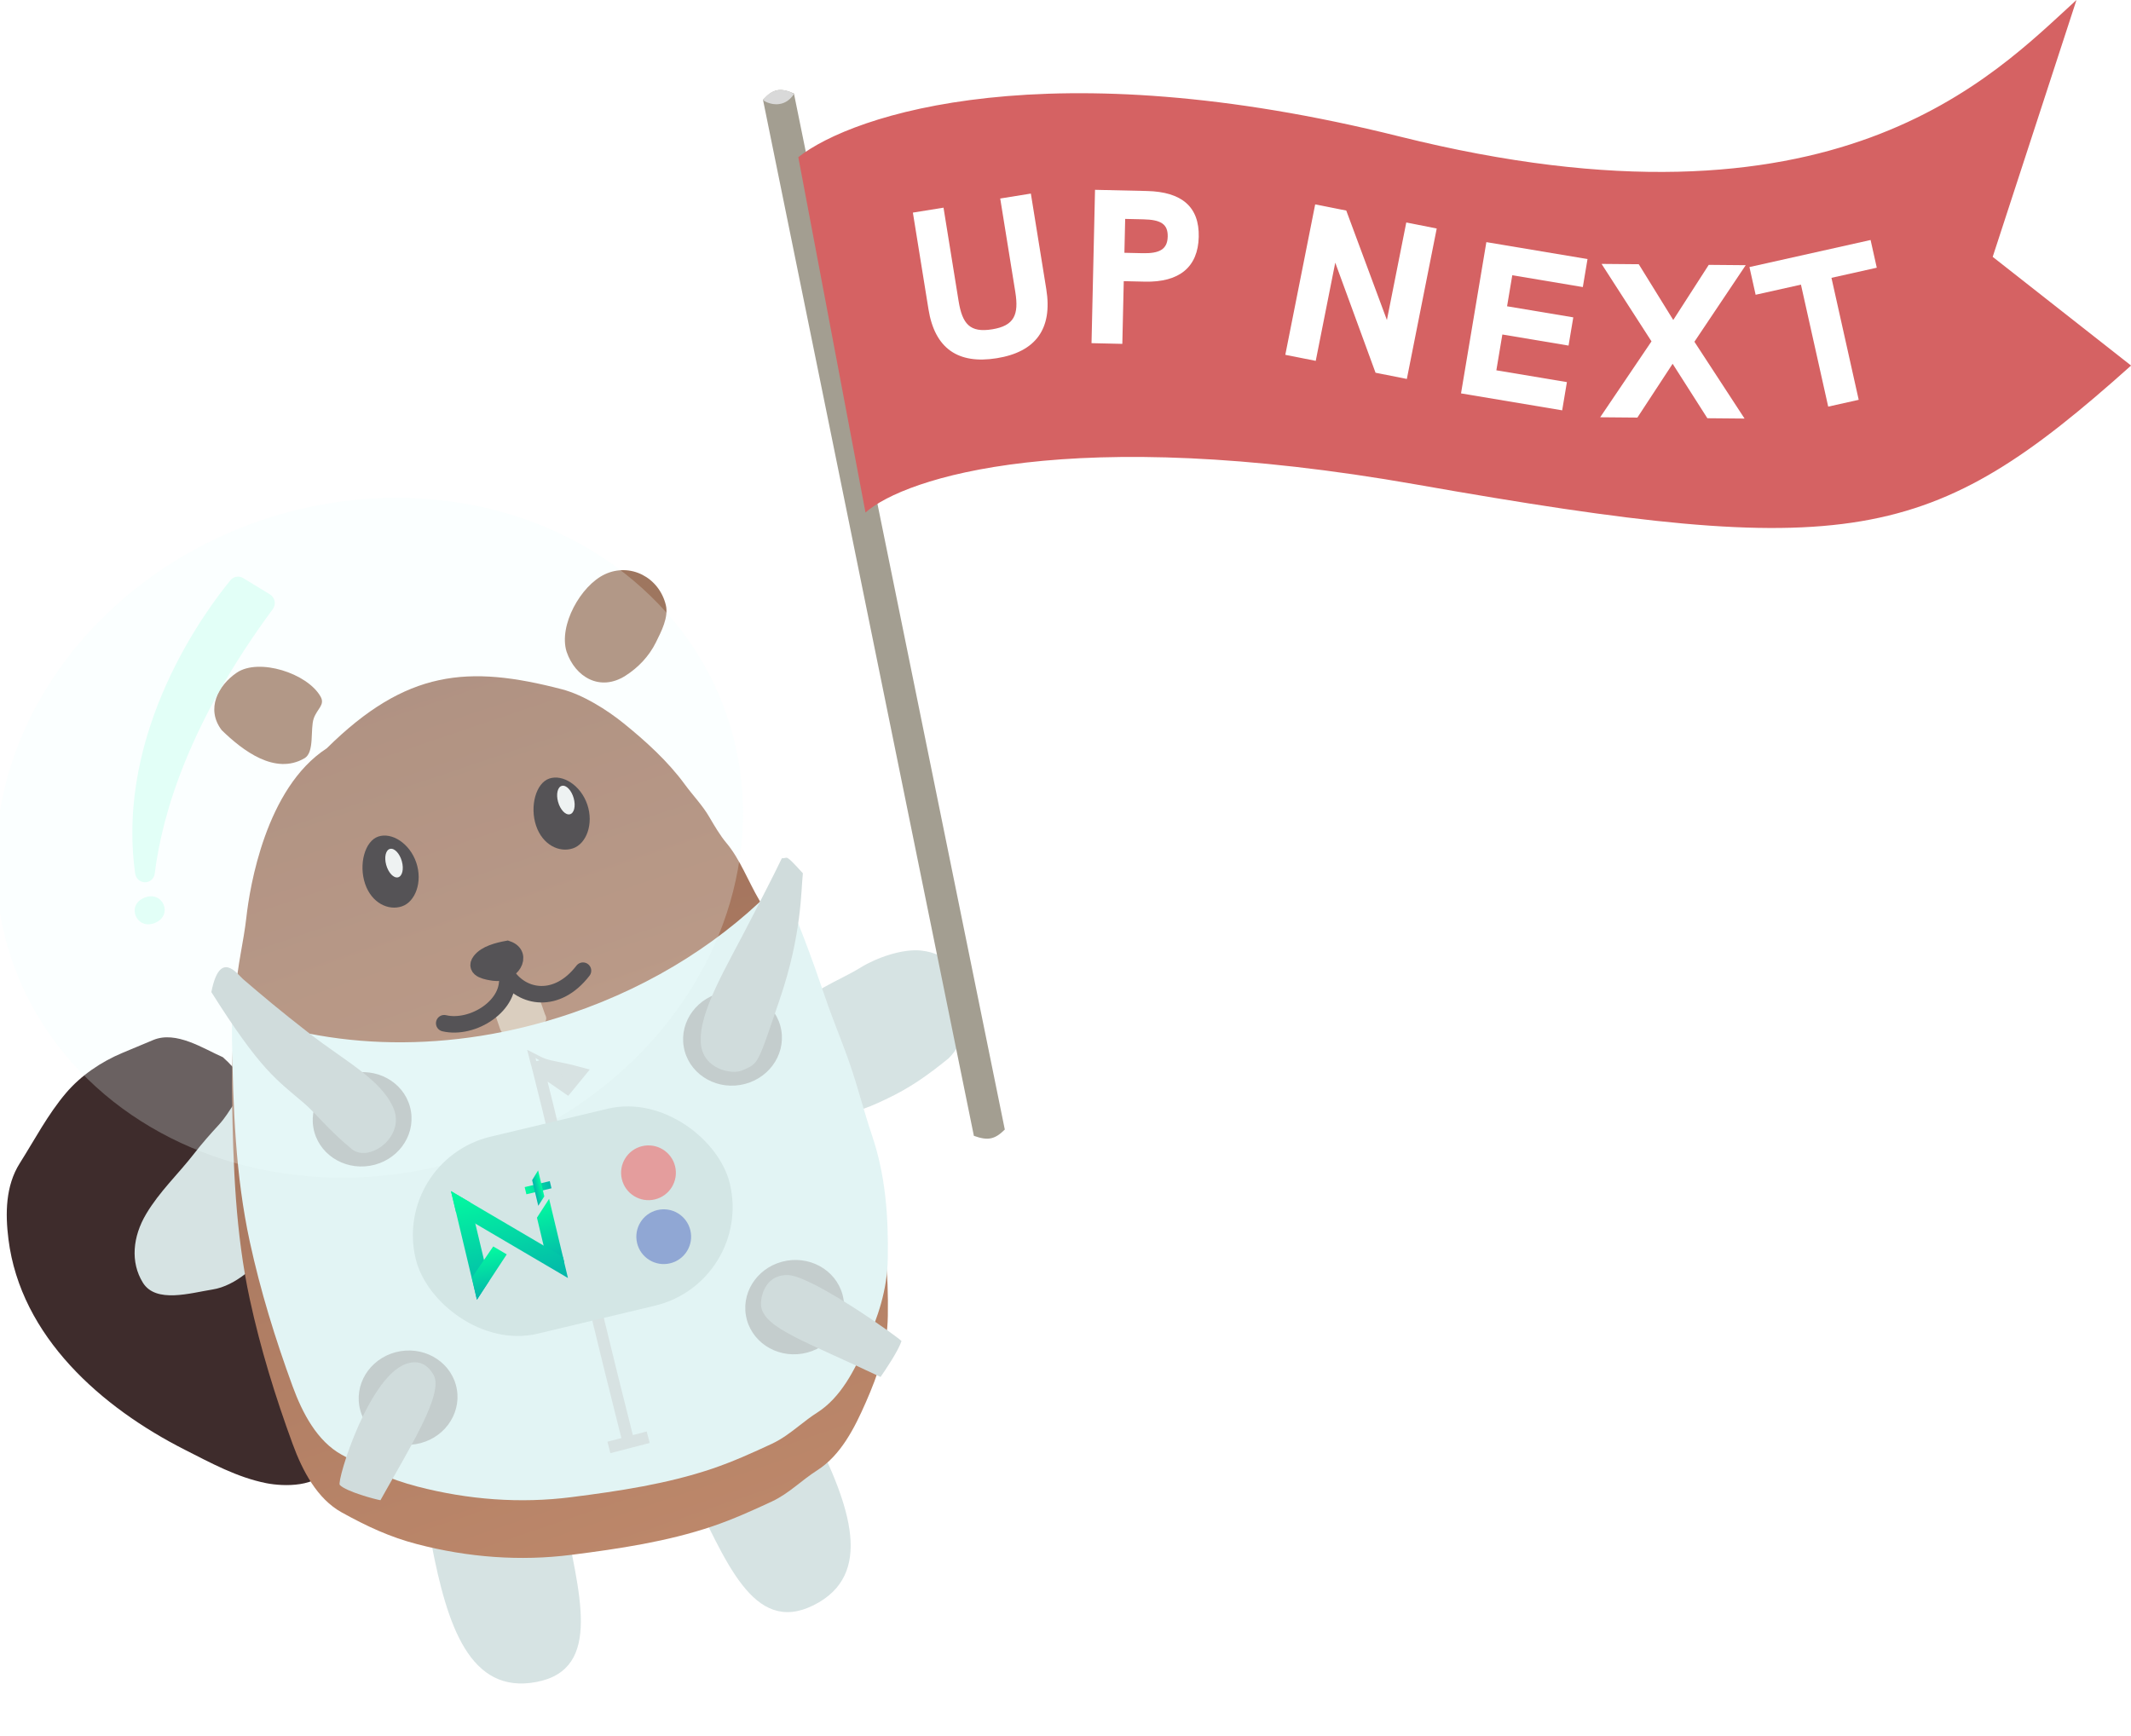 <svg xmlns="http://www.w3.org/2000/svg" fill="none" viewBox="47.83 19.25 193.65 157.78">
<g filter="url(#filter0_d_3507_2841)">
<path d="M87.049 154.386C88.459 161.715 90.504 168.057 96.59 166.887C102.675 165.716 100.427 158.726 99.017 151.397C97.607 144.067 100.844 139.631 89.99 141.718C83.904 142.889 85.64 147.057 87.049 154.386Z" fill="#D6E3E3"/>
<path d="M121.734 144.185C125.074 150.86 127.309 157.138 121.767 159.911C116.225 162.684 113.757 155.768 110.417 149.093C107.077 142.419 101.809 140.867 111.694 135.92C117.236 133.147 118.394 137.511 121.734 144.185Z" fill="#D6E3E3"/>
<path d="M61.751 108.541C63.837 107.669 66.318 109.331 68.075 110.099C69.336 111.185 70.566 112.917 71.179 114.464C71.557 115.418 71.68 116.477 72.053 117.428C72.396 118.303 72.734 119.118 72.869 120.06C73.032 121.195 73.505 122.238 73.711 123.361C73.934 124.571 74.207 125.832 74.602 126.997C75.371 129.261 75.703 131.581 76.241 133.903C76.771 136.187 77.08 138.526 77.493 140.829C77.866 142.911 78.594 145.377 77.632 147.377C76.756 149.201 73.626 149.138 72.024 148.819C69.378 148.292 67.017 146.994 64.637 145.788C57.066 141.949 49.713 135.522 48.597 126.645C48.304 124.318 48.328 121.793 49.627 119.74C50.991 117.583 52.169 115.311 53.829 113.355C55.182 111.761 57.039 110.511 58.961 109.708L61.751 108.541Z" fill="#3E2C2C"/>
<path d="M128.303 113.94C130.567 112.869 132.068 111.791 134.007 110.227C135.52 108.761 135.752 106.788 135.612 104.778C135.442 102.322 133.974 100.672 131.53 100.41C129.847 100.23 127.49 101.054 126.049 101.946C124.049 103.185 121.294 104.072 119.909 106.065C119.274 106.978 118.449 107.839 118.405 109.009C118.361 110.163 118.481 111.049 118.727 112.174C119.189 114.288 120.694 115.237 123.01 115.274C125.195 115.309 126.391 114.845 128.303 113.94Z" fill="#D6E3E3"/>
<path d="M67.706 116.258C68.865 115 69.201 113.686 70.711 112.614C75.562 111.674 76.6 117.608 76.156 120.558C75.979 121.729 74.978 122.825 74.421 123.928C73.785 125.186 73.055 126.304 72.27 127.501C71.279 129.012 69.227 130.887 67.161 131.213C65.149 131.53 61.995 132.507 60.813 130.595C59.659 128.728 59.893 126.399 61.114 124.348C62.338 122.292 64.014 120.743 65.488 118.844C66.187 117.943 66.921 117.11 67.706 116.258Z" fill="#D6E3E3"/>
<path d="M98.899 76.663C90.39 74.445 84.757 74.874 77.522 82.028C71.968 85.633 70.521 94.679 70.221 97.37C69.967 99.647 69.377 101.873 69.251 104.186C69.076 107.391 68.861 110.54 68.916 113.767C69.02 119.908 69.218 126.055 70.535 132.13C71.501 136.587 72.849 140.958 74.422 145.254C75.315 147.695 76.65 150.244 78.884 151.477C81.204 152.758 83.241 153.711 85.747 154.365C90.377 155.571 95.114 155.924 99.756 155.333C104.068 154.784 108.475 154.129 112.578 152.738C114.428 152.11 116.207 151.307 117.97 150.485C119.531 149.757 120.655 148.563 122.08 147.658C124.234 146.289 125.485 143.816 126.518 141.453C127.624 138.925 128.464 136.518 128.51 133.614C128.57 129.811 128.312 126.097 127.059 122.404C126.368 120.365 125.838 118.248 125.14 116.189C124.415 114.052 123.533 112.006 122.806 109.863C121.196 105.118 119.348 100.114 116.814 95.802C115.838 94.141 115.071 92.084 113.835 90.624C113.287 89.976 112.715 89.007 112.281 88.262C111.667 87.206 110.788 86.302 110.071 85.321C108.517 83.192 106.497 81.371 104.506 79.758C102.956 78.503 100.787 77.155 98.899 76.663Z" fill="url(#paint0_linear_3507_2841)"/>
<path d="M91.471 101.367C91.978 100.694 93.096 100.421 93.925 100.268C95.446 100.785 94.286 102.643 92.722 102.414C92.146 102.329 90.887 102.142 91.471 101.367Z" fill="#221A1E" stroke="#221A1E" stroke-width="1.5" stroke-linecap="round"/>
<path d="M93.298 107.595C93.068 106.969 92.869 106.33 92.655 105.698C93.099 105.171 93.683 104.521 94.005 103.941C94.378 103.27 95.013 103.706 95.588 103.775C96.264 103.856 96.576 103.97 96.789 104.596C96.974 105.141 97.196 105.73 97.361 106.217C97.724 106.85 97.091 107.237 96.453 107.454L94.704 108.047C94.169 108.124 93.49 108.116 93.298 107.595Z" fill="#D3BEAA"/>
<path d="M88.196 107.015C90.782 107.625 94.35 105.39 93.89 102.621C95.282 104.743 98.441 105.312 100.808 102.238" stroke="#221A1E" stroke-width="1.5" stroke-linecap="round"/>
</g>
<path d="M85.657 97.65C86.251 99.402 85.58 101.213 84.354 101.629C83.128 102.045 81.601 101.333 81.007 99.581C80.413 97.829 80.976 95.701 82.203 95.285C83.429 94.869 85.063 95.898 85.657 97.65Z" fill="#221A1E"/>
<path d="M101.2 92.378C101.794 94.13 101.123 95.941 99.897 96.357C98.67 96.773 97.144 96.061 96.549 94.309C95.955 92.557 96.519 90.429 97.745 90.013C98.971 89.597 100.606 90.626 101.2 92.378Z" fill="#221A1E"/>
<ellipse cx="0.728" cy="1.346" rx="0.728" ry="1.346" transform="matrix(0.977 -0.227 0.266 0.961 82.567 96.57)" fill="#EDEDED"/>
<ellipse cx="0.728" cy="1.346" rx="0.728" ry="1.346" transform="matrix(0.977 -0.227 0.266 0.961 98.185 90.839)" fill="#EDEDED"/>
<path d="M75.503 88.168C72.827 89.728 69.882 87.472 67.975 85.614C66.513 83.685 67.648 81.548 69.341 80.393C71.341 79.028 75.761 80.433 76.963 82.565C77.39 83.322 76.643 83.67 76.338 84.557C76.006 85.525 76.431 87.627 75.503 88.168Z" fill="#9E765F"/>
<path d="M102.798 71.446C100.599 72.475 98.574 76.105 99.318 78.485C100.103 80.798 102.358 82.134 104.659 80.673C105.826 79.933 106.816 78.89 107.435 77.635C107.91 76.671 108.609 75.355 108.335 74.237C107.718 71.72 105.108 70.365 102.798 71.446Z" fill="#9E765F"/>
<path fill-rule="evenodd" clip-rule="evenodd" d="M118.711 99.396C113.865 104.527 107.357 108.771 99.684 111.374C88.759 115.079 77.685 114.706 68.923 111.113C68.903 111.992 68.898 112.874 68.913 113.762C69.017 119.902 69.215 126.049 70.532 132.124C71.498 136.581 72.846 140.952 74.419 145.248C75.313 147.689 76.647 150.238 78.881 151.471C81.201 152.752 83.239 153.705 85.745 154.359C90.375 155.565 95.111 155.918 99.754 155.327C104.066 154.778 108.472 154.123 112.575 152.732C114.425 152.104 116.204 151.301 117.967 150.479C118.914 150.037 119.701 149.424 120.491 148.808C121.003 148.409 121.517 148.008 122.077 147.652C124.231 146.283 125.482 143.81 126.515 141.447C127.621 138.919 128.462 136.512 128.507 133.608C128.567 129.805 128.309 126.091 127.057 122.398C126.712 121.381 126.407 120.345 126.102 119.306C125.795 118.262 125.487 117.215 125.137 116.183C124.775 115.116 124.373 114.071 123.972 113.025C123.569 111.978 123.167 110.929 122.803 109.857C121.625 106.384 120.32 102.773 118.711 99.396Z" fill="#E2F4F4"/>
<g opacity="0.5" filter="url(#filter1_i_3507_2841)">
<ellipse cx="34.332" cy="30.48" rx="34.332" ry="30.48" transform="matrix(0.947 -0.321 0.321 0.947 47.833 74.641)" fill="#EEFFFE" fill-opacity="0.5"/>
</g>
<path opacity="0.65" d="M61.891 98.651C62.559 93.231 65.029 84.878 72.622 74.61C72.697 74.508 72.751 74.392 72.779 74.267C72.807 74.142 72.808 74.013 72.784 73.887C72.759 73.761 72.709 73.641 72.635 73.536C72.562 73.431 72.468 73.342 72.36 73.275L69.924 71.791C69.74 71.679 69.525 71.637 69.315 71.671C69.106 71.706 68.916 71.815 68.781 71.98C66.632 74.587 58.31 85.644 60.111 98.63C60.138 98.852 60.242 99.056 60.407 99.206C60.571 99.355 60.782 99.439 61.002 99.442C61.221 99.444 61.432 99.365 61.596 99.219C61.761 99.074 61.865 98.871 61.891 98.651V98.651Z" fill="#D5FFF3"/>
<path opacity="0.65" d="M60.946 100.844C59.264 101.532 60.23 103.818 61.913 103.133C63.596 102.448 62.644 100.151 60.946 100.844Z" fill="#D5FFF3"/>
<path d="M100.483 116.761C98.283 116.168 97.627 116.261 96.555 115.702C96.694 116.246 96.552 115.649 96.716 116.295L99.366 118.126L100.483 116.761Z" fill="#D7E2E2"/>
<path d="M104.948 150.344L103.162 150.808M104.948 150.344L106.734 149.88M104.948 150.344C100.461 132.615 99.156 125.881 96.716 116.295M96.716 116.295C96.552 115.649 96.694 116.246 96.555 115.702C97.627 116.261 98.283 116.168 100.483 116.761L99.366 118.126L96.716 116.295Z" stroke="#D7E2E2" stroke-width="1.077"/>
<ellipse cx="4.497" cy="4.283" rx="4.497" ry="4.283" transform="matrix(0.986 -0.165 0.165 0.986 75.598 117.504)" fill="#C4CDCD"/>
<ellipse cx="4.497" cy="4.283" rx="4.497" ry="4.283" transform="matrix(0.986 -0.165 0.165 0.986 109.255 110.158)" fill="#C4CDCD"/>
<ellipse cx="4.497" cy="4.283" rx="4.497" ry="4.283" transform="matrix(0.986 -0.165 0.165 0.986 114.904 134.576)" fill="#C4CDCD"/>
<ellipse cx="4.497" cy="4.283" rx="4.497" ry="4.283" transform="matrix(0.986 -0.165 0.165 0.986 79.774 142.804)" fill="#C4CDCD"/>
<path d="M78.708 154.218C79.288 154.826 81.991 155.546 82.403 155.604C84.996 150.94 88.198 145.92 87.233 144.222C86.461 142.864 85.449 143.037 85.019 143.13C81.438 143.901 78.397 153.892 78.708 154.218Z" fill="#D0DCDC"/>
<path d="M129.749 141.149C129.463 142.025 128.291 143.766 127.848 144.404C120.972 141.134 117.43 140.019 117.011 138.073C116.868 137.411 117.211 135.079 119.44 135.142C121.669 135.205 129.793 141.016 129.749 141.149Z" fill="#D0DCDC"/>
<path d="M75.461 119.522C72.943 117.366 71.538 116.562 67.037 109.422C67.806 105.467 69.413 107.811 69.91 108.237C71.677 109.751 73.219 111.06 75.953 113.185C79.198 115.707 82.486 117.373 83.588 119.977C84.689 122.582 81.359 124.975 79.792 123.685C77.602 121.883 76.583 120.482 75.461 119.522Z" fill="#D0DCDC"/>
<path d="M118.673 110.122C120.713 104.155 120.611 100.188 120.79 98.623C119.06 96.719 119.482 97.311 118.882 97.252C118.023 99.051 116.573 101.815 116.143 102.665C113.952 106.995 111.256 111.228 111.523 114.127C111.738 116.451 114.345 116.932 115.243 116.552C116.801 115.892 116.633 116.09 118.673 110.122Z" fill="#D0DCDC"/>
<rect x="83.464" y="124.698" width="29.355" height="18.409" rx="9.204" transform="rotate(-13.422 83.464 124.698)" fill="#D3E6E5"/>
<path fill-rule="evenodd" clip-rule="evenodd" d="M95.508 127.147L97.79 126.603L97.946 127.254L95.664 127.799L95.508 127.147Z" fill="url(#paint1_linear_3507_2841)"/>
<path fill-rule="evenodd" clip-rule="evenodd" d="M96.73 125.625L97.294 127.99L96.745 128.845L96.188 126.515L96.73 125.625Z" fill="url(#paint2_linear_3507_2841)"/>
<path fill-rule="evenodd" clip-rule="evenodd" d="M96.625 129.925L97.729 128.212L99.109 133.995L97.506 133.617L96.625 129.925Z" fill="url(#paint3_linear_3507_2841)"/>
<path fill-rule="evenodd" clip-rule="evenodd" d="M89.271 129.433L88.813 127.514L98.984 133.492L99.442 135.411L89.271 129.433Z" fill="url(#paint4_linear_3507_2841)"/>
<path fill-rule="evenodd" clip-rule="evenodd" d="M88.813 127.514L90.566 128.544L92.268 135.674L91.169 137.386L88.813 127.514Z" fill="url(#paint5_linear_3507_2841)"/>
<path fill-rule="evenodd" clip-rule="evenodd" d="M91.169 137.385L93.878 133.26L92.651 132.539L90.713 135.377L91.169 137.385Z" fill="url(#paint6_linear_3507_2841)"/>
<ellipse cx="106.742" cy="125.793" rx="2.488" ry="2.488" transform="matrix(0.973 -0.232 0.232 0.973 -26.284 28.213)" fill="#E49D9D"/>
<ellipse cx="108.127" cy="131.599" rx="2.488" ry="2.488" transform="matrix(0.973 -0.232 0.232 0.973 -27.594 28.693)" fill="#90A7D4"/>
<path d="M117.166 28.32C118.081 27.351 118.691 27.191 119.977 27.748L139.14 121.915C138.221 122.824 137.603 122.941 136.329 122.487L117.166 28.32Z" fill="#A39E91"/>
<path d="M117.175 28.364C117.739 28.737 119.091 29.145 119.986 27.792C119.422 27.419 118.071 27.011 117.175 28.364Z" fill="#D9D9D9"/>
<path d="M174.989 31.651C143.223 23.723 125.343 29.605 120.374 33.537L126.48 65.831C130.047 62.671 145.063 57.739 176.59 63.296C215.999 70.242 223.232 68.824 241.487 52.476L228.912 42.595L236.526 19.248C228.973 26.115 214.697 41.561 174.989 31.651Z" fill="#D56263"/>
<path d="M138.412 51.808C134.877 52.379 132.777 50.915 132.204 47.361L130.786 38.574L133.57 38.125L134.937 46.595C135.278 48.708 135.974 49.507 137.988 49.182C140.002 48.857 140.428 47.857 140.093 45.783L138.723 37.293L141.507 36.844L142.909 45.532C143.492 49.145 141.946 51.238 138.412 51.808Z" fill="white"/>
<path d="M147.02 50.44L147.338 36.503L152.057 36.611C155.236 36.684 156.825 38.06 156.763 40.78C156.7 43.519 155.008 44.921 151.869 44.849L149.949 44.805L149.819 50.504L147.02 50.44ZM150.008 42.226L151.648 42.263C153.167 42.298 153.916 41.935 153.943 40.755C153.969 39.596 153.298 39.22 151.718 39.184L150.078 39.147L150.008 42.226Z" fill="white"/>
<path d="M175.623 39.471L178.389 40.02L175.674 53.693L172.829 53.128L169.168 43.123L167.395 52.049L164.629 51.5L167.344 37.827L170.169 38.388L173.862 48.338L175.623 39.471Z" fill="white"/>
<path d="M180.597 55.005L182.9 41.257L192.092 42.796L191.666 45.341L185.255 44.267L184.782 47.088L190.799 48.095L190.369 50.66L184.353 49.652L183.808 52.907L190.219 53.98L189.789 56.545L180.597 55.005Z" fill="white"/>
<path d="M193.243 57.175L197.906 50.277L193.369 43.236L196.749 43.266L199.883 48.334L203.108 43.323L206.468 43.353L201.806 50.312L206.363 57.293L202.983 57.263L199.827 52.314L196.623 57.205L193.243 57.175Z" fill="white"/>
<path d="M213.964 56.208L211.488 45.121L207.369 46.041L206.807 43.523L217.816 41.064L218.378 43.582L214.26 44.502L216.736 55.589L213.964 56.208Z" fill="white"/>
<defs>
<filter id="filter0_d_3507_2841" x="43.207" y="75.478" width="97.677" height="102.024" filterUnits="userSpaceOnUse" color-interpolation-filters="sRGB">
<feFlood flood-opacity="0" result="BackgroundImageFix"/>
<feColorMatrix in="SourceAlpha" type="matrix" values="0 0 0 0 0 0 0 0 0 0 0 0 0 0 0 0 0 0 127 0" result="hardAlpha"/>
<feOffset dy="5.237"/>
<feGaussianBlur stdDeviation="2.619"/>
<feComposite in2="hardAlpha" operator="out"/>
<feColorMatrix type="matrix" values="0 0 0 0 0 0 0 0 0 0 0 0 0 0 0 0 0 0 0.25 0"/>
<feBlend mode="normal" in2="BackgroundImageFix" result="effect1_dropShadow_3507_2841"/>
<feBlend mode="normal" in="SourceGraphic" in2="effect1_dropShadow_3507_2841" result="shape"/>
</filter>
<filter id="filter1_i_3507_2841" x="47.438" y="61.571" width="76.661" height="64.728" filterUnits="userSpaceOnUse" color-interpolation-filters="sRGB">
<feFlood flood-opacity="0" result="BackgroundImageFix"/>
<feBlend mode="normal" in="SourceGraphic" in2="BackgroundImageFix" result="shape"/>
<feColorMatrix in="SourceAlpha" type="matrix" values="0 0 0 0 0 0 0 0 0 0 0 0 0 0 0 0 0 0 127 0" result="hardAlpha"/>
<feOffset dx="-8.734" dy="2.911"/>
<feGaussianBlur stdDeviation="21.835"/>
<feComposite in2="hardAlpha" operator="arithmetic" k2="-1" k3="1"/>
<feColorMatrix type="matrix" values="0 0 0 0 0.417 0 0 0 0 0.946 0 0 0 0 0.98 0 0 0 0.75 0"/>
<feBlend mode="normal" in2="shape" result="effect1_innerShadow_3507_2841"/>
</filter>
<linearGradient id="paint0_linear_3507_2841" x1="81.882" y1="78.005" x2="107.781" y2="154.365" gradientUnits="userSpaceOnUse">
<stop stop-color="#9B6E59"/>
<stop offset="1" stop-color="#BC876A"/>
</linearGradient>
<linearGradient id="paint1_linear_3507_2841" x1="95.764" y1="127.471" x2="97.997" y2="126.938" gradientUnits="userSpaceOnUse">
<stop stop-color="#03F8A0"/>
<stop offset="1" stop-color="#03B5AA"/>
</linearGradient>
<linearGradient id="paint2_linear_3507_2841" x1="96.79" y1="126.039" x2="96.11" y2="126.201" gradientUnits="userSpaceOnUse">
<stop stop-color="#03F8A0"/>
<stop offset="1" stop-color="#03B5AA"/>
</linearGradient>
<linearGradient id="paint3_linear_3507_2841" x1="96.558" y1="128.802" x2="97.873" y2="134.314" gradientUnits="userSpaceOnUse">
<stop stop-color="#03F8A0"/>
<stop offset="1" stop-color="#03B5AA"/>
</linearGradient>
<linearGradient id="paint4_linear_3507_2841" x1="90.032" y1="127.752" x2="92.277" y2="137.161" gradientUnits="userSpaceOnUse">
<stop stop-color="#03F8A0"/>
<stop offset="1" stop-color="#03B5AA"/>
</linearGradient>
<linearGradient id="paint5_linear_3507_2841" x1="89.122" y1="127.969" x2="91.367" y2="137.378" gradientUnits="userSpaceOnUse">
<stop stop-color="#03F8A0"/>
<stop offset="1" stop-color="#03B5AA"/>
</linearGradient>
<linearGradient id="paint6_linear_3507_2841" x1="90.761" y1="133.136" x2="91.571" y2="137.325" gradientUnits="userSpaceOnUse">
<stop stop-color="#03F8A0"/>
<stop offset="1" stop-color="#03B5AA"/>
</linearGradient>
</defs>
</svg>